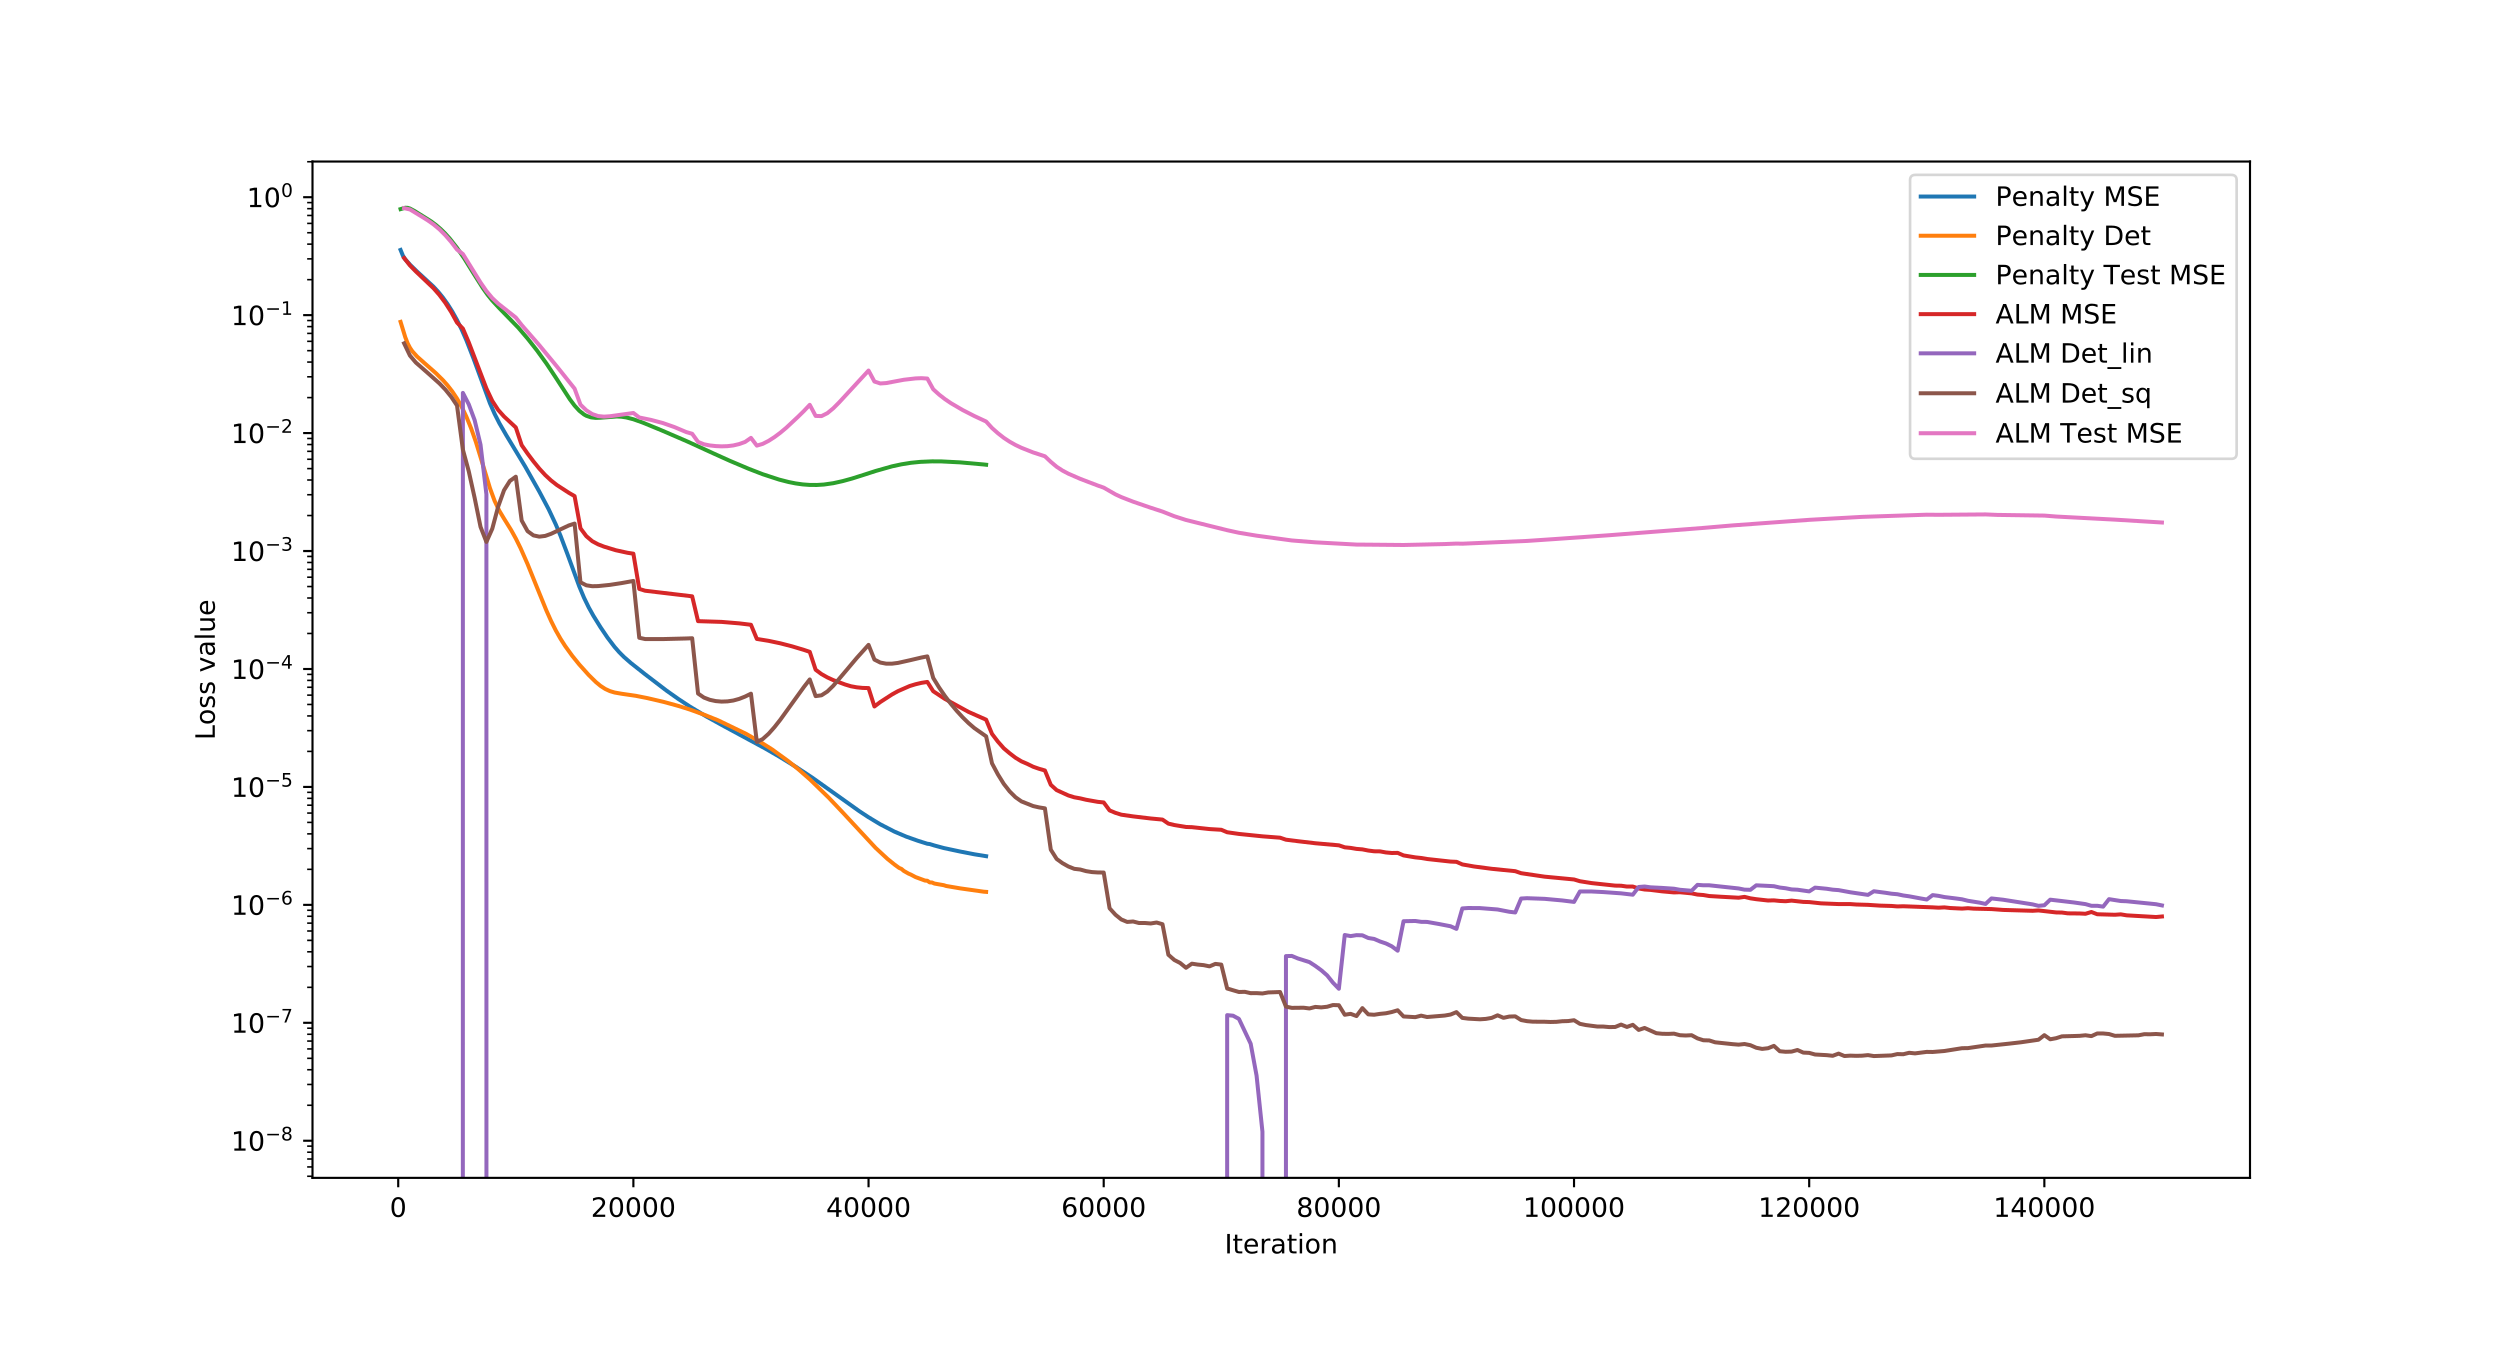 <?xml version="1.0" encoding="utf-8" standalone="no"?>
<!DOCTYPE svg PUBLIC "-//W3C//DTD SVG 1.1//EN"
  "http://www.w3.org/Graphics/SVG/1.1/DTD/svg11.dtd">
<!-- Created with matplotlib (https://matplotlib.org/) -->
<svg height="504pt" version="1.1" viewBox="0 0 936 504" width="936pt" xmlns="http://www.w3.org/2000/svg" xmlns:xlink="http://www.w3.org/1999/xlink">
 <defs>
  <style type="text/css">
*{stroke-linecap:butt;stroke-linejoin:round;}
  </style>
 </defs>
 <g id="figure_1">
  <g id="patch_1">
   <path d="M 0 504 
L 936 504 
L 936 0 
L 0 0 
z
" style="fill:#ffffff;"/>
  </g>
  <g id="axes_1">
   <g id="patch_2">
    <path d="M 117 441 
L 842.4 441 
L 842.4 60.48 
L 117 60.48 
z
" style="fill:#ffffff;"/>
   </g>
   <g id="matplotlib.axis_1">
    <g id="xtick_1">
     <g id="line2d_1">
      <defs>
       <path d="M 0 0 
L 0 3.5 
" id="md52ca57cd6" style="stroke:#000000;stroke-width:0.8;"/>
      </defs>
      <g>
       <use style="stroke:#000000;stroke-width:0.8;" x="149.092" xlink:href="#md52ca57cd6" y="441"/>
      </g>
     </g>
     <g id="text_1">
      <!-- 0 -->
      <defs>
       <path d="M 31.781 66.406 
Q 24.172 66.406 20.328 58.906 
Q 16.5 51.422 16.5 36.375 
Q 16.5 21.391 20.328 13.891 
Q 24.172 6.391 31.781 6.391 
Q 39.453 6.391 43.281 13.891 
Q 47.125 21.391 47.125 36.375 
Q 47.125 51.422 43.281 58.906 
Q 39.453 66.406 31.781 66.406 
z
M 31.781 74.219 
Q 44.047 74.219 50.516 64.516 
Q 56.984 54.828 56.984 36.375 
Q 56.984 17.969 50.516 8.266 
Q 44.047 -1.422 31.781 -1.422 
Q 19.531 -1.422 13.062 8.266 
Q 6.594 17.969 6.594 36.375 
Q 6.594 54.828 13.062 64.516 
Q 19.531 74.219 31.781 74.219 
z
" id="DejaVuSans-48"/>
      </defs>
      <g transform="translate(145.911 455.598)scale(0.1 -0.1)">
       <use xlink:href="#DejaVuSans-48"/>
      </g>
     </g>
    </g>
    <g id="xtick_2">
     <g id="line2d_2">
      <g>
       <use style="stroke:#000000;stroke-width:0.8;" x="237.137" xlink:href="#md52ca57cd6" y="441"/>
      </g>
     </g>
     <g id="text_2">
      <!-- 20000 -->
      <defs>
       <path d="M 19.188 8.297 
L 53.609 8.297 
L 53.609 0 
L 7.328 0 
L 7.328 8.297 
Q 12.938 14.109 22.625 23.891 
Q 32.328 33.688 34.812 36.531 
Q 39.547 41.844 41.422 45.531 
Q 43.312 49.219 43.312 52.781 
Q 43.312 58.594 39.234 62.25 
Q 35.156 65.922 28.609 65.922 
Q 23.969 65.922 18.812 64.312 
Q 13.672 62.703 7.812 59.422 
L 7.812 69.391 
Q 13.766 71.781 18.938 73 
Q 24.125 74.219 28.422 74.219 
Q 39.75 74.219 46.484 68.547 
Q 53.219 62.891 53.219 53.422 
Q 53.219 48.922 51.531 44.891 
Q 49.859 40.875 45.406 35.406 
Q 44.188 33.984 37.641 27.219 
Q 31.109 20.453 19.188 8.297 
z
" id="DejaVuSans-50"/>
      </defs>
      <g transform="translate(221.231 455.598)scale(0.1 -0.1)">
       <use xlink:href="#DejaVuSans-50"/>
       <use x="63.623" xlink:href="#DejaVuSans-48"/>
       <use x="127.246" xlink:href="#DejaVuSans-48"/>
       <use x="190.869" xlink:href="#DejaVuSans-48"/>
       <use x="254.492" xlink:href="#DejaVuSans-48"/>
      </g>
     </g>
    </g>
    <g id="xtick_3">
     <g id="line2d_3">
      <g>
       <use style="stroke:#000000;stroke-width:0.8;" x="325.182" xlink:href="#md52ca57cd6" y="441"/>
      </g>
     </g>
     <g id="text_3">
      <!-- 40000 -->
      <defs>
       <path d="M 37.797 64.312 
L 12.891 25.391 
L 37.797 25.391 
z
M 35.203 72.906 
L 47.609 72.906 
L 47.609 25.391 
L 58.016 25.391 
L 58.016 17.188 
L 47.609 17.188 
L 47.609 0 
L 37.797 0 
L 37.797 17.188 
L 4.891 17.188 
L 4.891 26.703 
z
" id="DejaVuSans-52"/>
      </defs>
      <g transform="translate(309.275 455.598)scale(0.1 -0.1)">
       <use xlink:href="#DejaVuSans-52"/>
       <use x="63.623" xlink:href="#DejaVuSans-48"/>
       <use x="127.246" xlink:href="#DejaVuSans-48"/>
       <use x="190.869" xlink:href="#DejaVuSans-48"/>
       <use x="254.492" xlink:href="#DejaVuSans-48"/>
      </g>
     </g>
    </g>
    <g id="xtick_4">
     <g id="line2d_4">
      <g>
       <use style="stroke:#000000;stroke-width:0.8;" x="413.226" xlink:href="#md52ca57cd6" y="441"/>
      </g>
     </g>
     <g id="text_4">
      <!-- 60000 -->
      <defs>
       <path d="M 33.016 40.375 
Q 26.375 40.375 22.484 35.828 
Q 18.609 31.297 18.609 23.391 
Q 18.609 15.531 22.484 10.953 
Q 26.375 6.391 33.016 6.391 
Q 39.656 6.391 43.531 10.953 
Q 47.406 15.531 47.406 23.391 
Q 47.406 31.297 43.531 35.828 
Q 39.656 40.375 33.016 40.375 
z
M 52.594 71.297 
L 52.594 62.312 
Q 48.875 64.062 45.094 64.984 
Q 41.312 65.922 37.594 65.922 
Q 27.828 65.922 22.672 59.328 
Q 17.531 52.734 16.797 39.406 
Q 19.672 43.656 24.016 45.922 
Q 28.375 48.188 33.594 48.188 
Q 44.578 48.188 50.953 41.516 
Q 57.328 34.859 57.328 23.391 
Q 57.328 12.156 50.688 5.359 
Q 44.047 -1.422 33.016 -1.422 
Q 20.359 -1.422 13.672 8.266 
Q 6.984 17.969 6.984 36.375 
Q 6.984 53.656 15.188 63.938 
Q 23.391 74.219 37.203 74.219 
Q 40.922 74.219 44.703 73.484 
Q 48.484 72.75 52.594 71.297 
z
" id="DejaVuSans-54"/>
      </defs>
      <g transform="translate(397.32 455.598)scale(0.1 -0.1)">
       <use xlink:href="#DejaVuSans-54"/>
       <use x="63.623" xlink:href="#DejaVuSans-48"/>
       <use x="127.246" xlink:href="#DejaVuSans-48"/>
       <use x="190.869" xlink:href="#DejaVuSans-48"/>
       <use x="254.492" xlink:href="#DejaVuSans-48"/>
      </g>
     </g>
    </g>
    <g id="xtick_5">
     <g id="line2d_5">
      <g>
       <use style="stroke:#000000;stroke-width:0.8;" x="501.271" xlink:href="#md52ca57cd6" y="441"/>
      </g>
     </g>
     <g id="text_5">
      <!-- 80000 -->
      <defs>
       <path d="M 31.781 34.625 
Q 24.75 34.625 20.719 30.859 
Q 16.703 27.094 16.703 20.516 
Q 16.703 13.922 20.719 10.156 
Q 24.75 6.391 31.781 6.391 
Q 38.812 6.391 42.859 10.172 
Q 46.922 13.969 46.922 20.516 
Q 46.922 27.094 42.891 30.859 
Q 38.875 34.625 31.781 34.625 
z
M 21.922 38.812 
Q 15.578 40.375 12.031 44.719 
Q 8.5 49.078 8.5 55.328 
Q 8.5 64.062 14.719 69.141 
Q 20.953 74.219 31.781 74.219 
Q 42.672 74.219 48.875 69.141 
Q 55.078 64.062 55.078 55.328 
Q 55.078 49.078 51.531 44.719 
Q 48 40.375 41.703 38.812 
Q 48.828 37.156 52.797 32.312 
Q 56.781 27.484 56.781 20.516 
Q 56.781 9.906 50.312 4.234 
Q 43.844 -1.422 31.781 -1.422 
Q 19.734 -1.422 13.25 4.234 
Q 6.781 9.906 6.781 20.516 
Q 6.781 27.484 10.781 32.312 
Q 14.797 37.156 21.922 38.812 
z
M 18.312 54.391 
Q 18.312 48.734 21.844 45.562 
Q 25.391 42.391 31.781 42.391 
Q 38.141 42.391 41.719 45.562 
Q 45.312 48.734 45.312 54.391 
Q 45.312 60.062 41.719 63.234 
Q 38.141 66.406 31.781 66.406 
Q 25.391 66.406 21.844 63.234 
Q 18.312 60.062 18.312 54.391 
z
" id="DejaVuSans-56"/>
      </defs>
      <g transform="translate(485.365 455.598)scale(0.1 -0.1)">
       <use xlink:href="#DejaVuSans-56"/>
       <use x="63.623" xlink:href="#DejaVuSans-48"/>
       <use x="127.246" xlink:href="#DejaVuSans-48"/>
       <use x="190.869" xlink:href="#DejaVuSans-48"/>
       <use x="254.492" xlink:href="#DejaVuSans-48"/>
      </g>
     </g>
    </g>
    <g id="xtick_6">
     <g id="line2d_6">
      <g>
       <use style="stroke:#000000;stroke-width:0.8;" x="589.316" xlink:href="#md52ca57cd6" y="441"/>
      </g>
     </g>
     <g id="text_6">
      <!-- 100000 -->
      <defs>
       <path d="M 12.406 8.297 
L 28.516 8.297 
L 28.516 63.922 
L 10.984 60.406 
L 10.984 69.391 
L 28.422 72.906 
L 38.281 72.906 
L 38.281 8.297 
L 54.391 8.297 
L 54.391 0 
L 12.406 0 
z
" id="DejaVuSans-49"/>
      </defs>
      <g transform="translate(570.228 455.598)scale(0.1 -0.1)">
       <use xlink:href="#DejaVuSans-49"/>
       <use x="63.623" xlink:href="#DejaVuSans-48"/>
       <use x="127.246" xlink:href="#DejaVuSans-48"/>
       <use x="190.869" xlink:href="#DejaVuSans-48"/>
       <use x="254.492" xlink:href="#DejaVuSans-48"/>
       <use x="318.115" xlink:href="#DejaVuSans-48"/>
      </g>
     </g>
    </g>
    <g id="xtick_7">
     <g id="line2d_7">
      <g>
       <use style="stroke:#000000;stroke-width:0.8;" x="677.36" xlink:href="#md52ca57cd6" y="441"/>
      </g>
     </g>
     <g id="text_7">
      <!-- 120000 -->
      <g transform="translate(658.273 455.598)scale(0.1 -0.1)">
       <use xlink:href="#DejaVuSans-49"/>
       <use x="63.623" xlink:href="#DejaVuSans-50"/>
       <use x="127.246" xlink:href="#DejaVuSans-48"/>
       <use x="190.869" xlink:href="#DejaVuSans-48"/>
       <use x="254.492" xlink:href="#DejaVuSans-48"/>
       <use x="318.115" xlink:href="#DejaVuSans-48"/>
      </g>
     </g>
    </g>
    <g id="xtick_8">
     <g id="line2d_8">
      <g>
       <use style="stroke:#000000;stroke-width:0.8;" x="765.405" xlink:href="#md52ca57cd6" y="441"/>
      </g>
     </g>
     <g id="text_8">
      <!-- 140000 -->
      <g transform="translate(746.317 455.598)scale(0.1 -0.1)">
       <use xlink:href="#DejaVuSans-49"/>
       <use x="63.623" xlink:href="#DejaVuSans-52"/>
       <use x="127.246" xlink:href="#DejaVuSans-48"/>
       <use x="190.869" xlink:href="#DejaVuSans-48"/>
       <use x="254.492" xlink:href="#DejaVuSans-48"/>
       <use x="318.115" xlink:href="#DejaVuSans-48"/>
      </g>
     </g>
    </g>
    <g id="text_9">
     <!-- Iteration -->
     <defs>
      <path d="M 9.812 72.906 
L 19.672 72.906 
L 19.672 0 
L 9.812 0 
z
" id="DejaVuSans-73"/>
      <path d="M 18.312 70.219 
L 18.312 54.688 
L 36.812 54.688 
L 36.812 47.703 
L 18.312 47.703 
L 18.312 18.016 
Q 18.312 11.328 20.141 9.422 
Q 21.969 7.516 27.594 7.516 
L 36.812 7.516 
L 36.812 0 
L 27.594 0 
Q 17.188 0 13.234 3.875 
Q 9.281 7.766 9.281 18.016 
L 9.281 47.703 
L 2.688 47.703 
L 2.688 54.688 
L 9.281 54.688 
L 9.281 70.219 
z
" id="DejaVuSans-116"/>
      <path d="M 56.203 29.594 
L 56.203 25.203 
L 14.891 25.203 
Q 15.484 15.922 20.484 11.062 
Q 25.484 6.203 34.422 6.203 
Q 39.594 6.203 44.453 7.469 
Q 49.312 8.734 54.109 11.281 
L 54.109 2.781 
Q 49.266 0.734 44.188 -0.344 
Q 39.109 -1.422 33.891 -1.422 
Q 20.797 -1.422 13.156 6.188 
Q 5.516 13.812 5.516 26.812 
Q 5.516 40.234 12.766 48.109 
Q 20.016 56 32.328 56 
Q 43.359 56 49.781 48.891 
Q 56.203 41.797 56.203 29.594 
z
M 47.219 32.234 
Q 47.125 39.594 43.094 43.984 
Q 39.062 48.391 32.422 48.391 
Q 24.906 48.391 20.391 44.141 
Q 15.875 39.891 15.188 32.172 
z
" id="DejaVuSans-101"/>
      <path d="M 41.109 46.297 
Q 39.594 47.172 37.812 47.578 
Q 36.031 48 33.891 48 
Q 26.266 48 22.188 43.047 
Q 18.109 38.094 18.109 28.812 
L 18.109 0 
L 9.078 0 
L 9.078 54.688 
L 18.109 54.688 
L 18.109 46.188 
Q 20.953 51.172 25.484 53.578 
Q 30.031 56 36.531 56 
Q 37.453 56 38.578 55.875 
Q 39.703 55.766 41.062 55.516 
z
" id="DejaVuSans-114"/>
      <path d="M 34.281 27.484 
Q 23.391 27.484 19.188 25 
Q 14.984 22.516 14.984 16.5 
Q 14.984 11.719 18.141 8.906 
Q 21.297 6.109 26.703 6.109 
Q 34.188 6.109 38.703 11.406 
Q 43.219 16.703 43.219 25.484 
L 43.219 27.484 
z
M 52.203 31.203 
L 52.203 0 
L 43.219 0 
L 43.219 8.297 
Q 40.141 3.328 35.547 0.953 
Q 30.953 -1.422 24.312 -1.422 
Q 15.922 -1.422 10.953 3.297 
Q 6 8.016 6 15.922 
Q 6 25.141 12.172 29.828 
Q 18.359 34.516 30.609 34.516 
L 43.219 34.516 
L 43.219 35.406 
Q 43.219 41.609 39.141 45 
Q 35.062 48.391 27.688 48.391 
Q 23 48.391 18.547 47.266 
Q 14.109 46.141 10.016 43.891 
L 10.016 52.203 
Q 14.938 54.109 19.578 55.047 
Q 24.219 56 28.609 56 
Q 40.484 56 46.344 49.844 
Q 52.203 43.703 52.203 31.203 
z
" id="DejaVuSans-97"/>
      <path d="M 9.422 54.688 
L 18.406 54.688 
L 18.406 0 
L 9.422 0 
z
M 9.422 75.984 
L 18.406 75.984 
L 18.406 64.594 
L 9.422 64.594 
z
" id="DejaVuSans-105"/>
      <path d="M 30.609 48.391 
Q 23.391 48.391 19.188 42.75 
Q 14.984 37.109 14.984 27.297 
Q 14.984 17.484 19.156 11.844 
Q 23.344 6.203 30.609 6.203 
Q 37.797 6.203 41.984 11.859 
Q 46.188 17.531 46.188 27.297 
Q 46.188 37.016 41.984 42.703 
Q 37.797 48.391 30.609 48.391 
z
M 30.609 56 
Q 42.328 56 49.016 48.375 
Q 55.719 40.766 55.719 27.297 
Q 55.719 13.875 49.016 6.219 
Q 42.328 -1.422 30.609 -1.422 
Q 18.844 -1.422 12.172 6.219 
Q 5.516 13.875 5.516 27.297 
Q 5.516 40.766 12.172 48.375 
Q 18.844 56 30.609 56 
z
" id="DejaVuSans-111"/>
      <path d="M 54.891 33.016 
L 54.891 0 
L 45.906 0 
L 45.906 32.719 
Q 45.906 40.484 42.875 44.328 
Q 39.844 48.188 33.797 48.188 
Q 26.516 48.188 22.312 43.547 
Q 18.109 38.922 18.109 30.906 
L 18.109 0 
L 9.078 0 
L 9.078 54.688 
L 18.109 54.688 
L 18.109 46.188 
Q 21.344 51.125 25.703 53.562 
Q 30.078 56 35.797 56 
Q 45.219 56 50.047 50.172 
Q 54.891 44.344 54.891 33.016 
z
" id="DejaVuSans-110"/>
     </defs>
     <g transform="translate(458.491 469.277)scale(0.1 -0.1)">
      <use xlink:href="#DejaVuSans-73"/>
      <use x="29.492" xlink:href="#DejaVuSans-116"/>
      <use x="68.701" xlink:href="#DejaVuSans-101"/>
      <use x="130.225" xlink:href="#DejaVuSans-114"/>
      <use x="171.338" xlink:href="#DejaVuSans-97"/>
      <use x="232.617" xlink:href="#DejaVuSans-116"/>
      <use x="271.826" xlink:href="#DejaVuSans-105"/>
      <use x="299.609" xlink:href="#DejaVuSans-111"/>
      <use x="360.791" xlink:href="#DejaVuSans-110"/>
     </g>
    </g>
   </g>
   <g id="matplotlib.axis_2">
    <g id="ytick_1">
     <g id="line2d_9">
      <defs>
       <path d="M 0 0 
L -3.5 0 
" id="mcbbcc06733" style="stroke:#000000;stroke-width:0.8;"/>
      </defs>
      <g>
       <use style="stroke:#000000;stroke-width:0.8;" x="117" xlink:href="#mcbbcc06733" y="427.094"/>
      </g>
     </g>
     <g id="text_10">
      <!-- $\mathdefault{10^{-8}}$ -->
      <defs>
       <path d="M 10.594 35.5 
L 73.188 35.5 
L 73.188 27.203 
L 10.594 27.203 
z
" id="DejaVuSans-8722"/>
      </defs>
      <g transform="translate(86.5 430.894)scale(0.1 -0.1)">
       <use transform="translate(0 0.766)" xlink:href="#DejaVuSans-49"/>
       <use transform="translate(63.623 0.766)" xlink:href="#DejaVuSans-48"/>
       <use transform="translate(128.203 39.047)scale(0.7)" xlink:href="#DejaVuSans-8722"/>
       <use transform="translate(186.855 39.047)scale(0.7)" xlink:href="#DejaVuSans-56"/>
      </g>
     </g>
    </g>
    <g id="ytick_2">
     <g id="line2d_10">
      <g>
       <use style="stroke:#000000;stroke-width:0.8;" x="117" xlink:href="#mcbbcc06733" y="382.937"/>
      </g>
     </g>
     <g id="text_11">
      <!-- $\mathdefault{10^{-7}}$ -->
      <defs>
       <path d="M 8.203 72.906 
L 55.078 72.906 
L 55.078 68.703 
L 28.609 0 
L 18.312 0 
L 43.219 64.594 
L 8.203 64.594 
z
" id="DejaVuSans-55"/>
      </defs>
      <g transform="translate(86.5 386.736)scale(0.1 -0.1)">
       <use transform="translate(0 0.684)" xlink:href="#DejaVuSans-49"/>
       <use transform="translate(63.623 0.684)" xlink:href="#DejaVuSans-48"/>
       <use transform="translate(128.203 38.966)scale(0.7)" xlink:href="#DejaVuSans-8722"/>
       <use transform="translate(186.855 38.966)scale(0.7)" xlink:href="#DejaVuSans-55"/>
      </g>
     </g>
    </g>
    <g id="ytick_3">
     <g id="line2d_11">
      <g>
       <use style="stroke:#000000;stroke-width:0.8;" x="117" xlink:href="#mcbbcc06733" y="338.78"/>
      </g>
     </g>
     <g id="text_12">
      <!-- $\mathdefault{10^{-6}}$ -->
      <g transform="translate(86.5 342.579)scale(0.1 -0.1)">
       <use transform="translate(0 0.766)" xlink:href="#DejaVuSans-49"/>
       <use transform="translate(63.623 0.766)" xlink:href="#DejaVuSans-48"/>
       <use transform="translate(128.203 39.047)scale(0.7)" xlink:href="#DejaVuSans-8722"/>
       <use transform="translate(186.855 39.047)scale(0.7)" xlink:href="#DejaVuSans-54"/>
      </g>
     </g>
    </g>
    <g id="ytick_4">
     <g id="line2d_12">
      <g>
       <use style="stroke:#000000;stroke-width:0.8;" x="117" xlink:href="#mcbbcc06733" y="294.623"/>
      </g>
     </g>
     <g id="text_13">
      <!-- $\mathdefault{10^{-5}}$ -->
      <defs>
       <path d="M 10.797 72.906 
L 49.516 72.906 
L 49.516 64.594 
L 19.828 64.594 
L 19.828 46.734 
Q 21.969 47.469 24.109 47.828 
Q 26.266 48.188 28.422 48.188 
Q 40.625 48.188 47.75 41.5 
Q 54.891 34.812 54.891 23.391 
Q 54.891 11.625 47.562 5.094 
Q 40.234 -1.422 26.906 -1.422 
Q 22.312 -1.422 17.547 -0.641 
Q 12.797 0.141 7.719 1.703 
L 7.719 11.625 
Q 12.109 9.234 16.797 8.062 
Q 21.484 6.891 26.703 6.891 
Q 35.156 6.891 40.078 11.328 
Q 45.016 15.766 45.016 23.391 
Q 45.016 31 40.078 35.438 
Q 35.156 39.891 26.703 39.891 
Q 22.75 39.891 18.812 39.016 
Q 14.891 38.141 10.797 36.281 
z
" id="DejaVuSans-53"/>
      </defs>
      <g transform="translate(86.5 298.422)scale(0.1 -0.1)">
       <use transform="translate(0 0.684)" xlink:href="#DejaVuSans-49"/>
       <use transform="translate(63.623 0.684)" xlink:href="#DejaVuSans-48"/>
       <use transform="translate(128.203 38.966)scale(0.7)" xlink:href="#DejaVuSans-8722"/>
       <use transform="translate(186.855 38.966)scale(0.7)" xlink:href="#DejaVuSans-53"/>
      </g>
     </g>
    </g>
    <g id="ytick_5">
     <g id="line2d_13">
      <g>
       <use style="stroke:#000000;stroke-width:0.8;" x="117" xlink:href="#mcbbcc06733" y="250.466"/>
      </g>
     </g>
     <g id="text_14">
      <!-- $\mathdefault{10^{-4}}$ -->
      <g transform="translate(86.5 254.265)scale(0.1 -0.1)">
       <use transform="translate(0 0.684)" xlink:href="#DejaVuSans-49"/>
       <use transform="translate(63.623 0.684)" xlink:href="#DejaVuSans-48"/>
       <use transform="translate(128.203 38.966)scale(0.7)" xlink:href="#DejaVuSans-8722"/>
       <use transform="translate(186.855 38.966)scale(0.7)" xlink:href="#DejaVuSans-52"/>
      </g>
     </g>
    </g>
    <g id="ytick_6">
     <g id="line2d_14">
      <g>
       <use style="stroke:#000000;stroke-width:0.8;" x="117" xlink:href="#mcbbcc06733" y="206.308"/>
      </g>
     </g>
     <g id="text_15">
      <!-- $\mathdefault{10^{-3}}$ -->
      <defs>
       <path d="M 40.578 39.312 
Q 47.656 37.797 51.625 33 
Q 55.609 28.219 55.609 21.188 
Q 55.609 10.406 48.188 4.484 
Q 40.766 -1.422 27.094 -1.422 
Q 22.516 -1.422 17.656 -0.516 
Q 12.797 0.391 7.625 2.203 
L 7.625 11.719 
Q 11.719 9.328 16.594 8.109 
Q 21.484 6.891 26.812 6.891 
Q 36.078 6.891 40.938 10.547 
Q 45.797 14.203 45.797 21.188 
Q 45.797 27.641 41.281 31.266 
Q 36.766 34.906 28.719 34.906 
L 20.219 34.906 
L 20.219 43.016 
L 29.109 43.016 
Q 36.375 43.016 40.234 45.922 
Q 44.094 48.828 44.094 54.297 
Q 44.094 59.906 40.109 62.906 
Q 36.141 65.922 28.719 65.922 
Q 24.656 65.922 20.016 65.031 
Q 15.375 64.156 9.812 62.312 
L 9.812 71.094 
Q 15.438 72.656 20.344 73.438 
Q 25.25 74.219 29.594 74.219 
Q 40.828 74.219 47.359 69.109 
Q 53.906 64.016 53.906 55.328 
Q 53.906 49.266 50.438 45.094 
Q 46.969 40.922 40.578 39.312 
z
" id="DejaVuSans-51"/>
      </defs>
      <g transform="translate(86.5 210.108)scale(0.1 -0.1)">
       <use transform="translate(0 0.766)" xlink:href="#DejaVuSans-49"/>
       <use transform="translate(63.623 0.766)" xlink:href="#DejaVuSans-48"/>
       <use transform="translate(128.203 39.047)scale(0.7)" xlink:href="#DejaVuSans-8722"/>
       <use transform="translate(186.855 39.047)scale(0.7)" xlink:href="#DejaVuSans-51"/>
      </g>
     </g>
    </g>
    <g id="ytick_7">
     <g id="line2d_15">
      <g>
       <use style="stroke:#000000;stroke-width:0.8;" x="117" xlink:href="#mcbbcc06733" y="162.151"/>
      </g>
     </g>
     <g id="text_16">
      <!-- $\mathdefault{10^{-2}}$ -->
      <g transform="translate(86.5 165.95)scale(0.1 -0.1)">
       <use transform="translate(0 0.766)" xlink:href="#DejaVuSans-49"/>
       <use transform="translate(63.623 0.766)" xlink:href="#DejaVuSans-48"/>
       <use transform="translate(128.203 39.047)scale(0.7)" xlink:href="#DejaVuSans-8722"/>
       <use transform="translate(186.855 39.047)scale(0.7)" xlink:href="#DejaVuSans-50"/>
      </g>
     </g>
    </g>
    <g id="ytick_8">
     <g id="line2d_16">
      <g>
       <use style="stroke:#000000;stroke-width:0.8;" x="117" xlink:href="#mcbbcc06733" y="117.994"/>
      </g>
     </g>
     <g id="text_17">
      <!-- $\mathdefault{10^{-1}}$ -->
      <g transform="translate(86.5 121.793)scale(0.1 -0.1)">
       <use transform="translate(0 0.684)" xlink:href="#DejaVuSans-49"/>
       <use transform="translate(63.623 0.684)" xlink:href="#DejaVuSans-48"/>
       <use transform="translate(128.203 38.966)scale(0.7)" xlink:href="#DejaVuSans-8722"/>
       <use transform="translate(186.855 38.966)scale(0.7)" xlink:href="#DejaVuSans-49"/>
      </g>
     </g>
    </g>
    <g id="ytick_9">
     <g id="line2d_17">
      <g>
       <use style="stroke:#000000;stroke-width:0.8;" x="117" xlink:href="#mcbbcc06733" y="73.837"/>
      </g>
     </g>
     <g id="text_18">
      <!-- $\mathdefault{10^{0}}$ -->
      <g transform="translate(92.4 77.636)scale(0.1 -0.1)">
       <use transform="translate(0 0.766)" xlink:href="#DejaVuSans-49"/>
       <use transform="translate(63.623 0.766)" xlink:href="#DejaVuSans-48"/>
       <use transform="translate(128.203 39.047)scale(0.7)" xlink:href="#DejaVuSans-48"/>
      </g>
     </g>
    </g>
    <g id="ytick_10">
     <g id="line2d_18">
      <defs>
       <path d="M 0 0 
L -2 0 
" id="m580be2d3c7" style="stroke:#000000;stroke-width:0.6;"/>
      </defs>
      <g>
       <use style="stroke:#000000;stroke-width:0.6;" x="117" xlink:href="#m580be2d3c7" y="440.387"/>
      </g>
     </g>
    </g>
    <g id="ytick_11">
     <g id="line2d_19">
      <g>
       <use style="stroke:#000000;stroke-width:0.6;" x="117" xlink:href="#m580be2d3c7" y="436.891"/>
      </g>
     </g>
    </g>
    <g id="ytick_12">
     <g id="line2d_20">
      <g>
       <use style="stroke:#000000;stroke-width:0.6;" x="117" xlink:href="#m580be2d3c7" y="433.934"/>
      </g>
     </g>
    </g>
    <g id="ytick_13">
     <g id="line2d_21">
      <g>
       <use style="stroke:#000000;stroke-width:0.6;" x="117" xlink:href="#m580be2d3c7" y="431.374"/>
      </g>
     </g>
    </g>
    <g id="ytick_14">
     <g id="line2d_22">
      <g>
       <use style="stroke:#000000;stroke-width:0.6;" x="117" xlink:href="#m580be2d3c7" y="429.115"/>
      </g>
     </g>
    </g>
    <g id="ytick_15">
     <g id="line2d_23">
      <g>
       <use style="stroke:#000000;stroke-width:0.6;" x="117" xlink:href="#m580be2d3c7" y="413.802"/>
      </g>
     </g>
    </g>
    <g id="ytick_16">
     <g id="line2d_24">
      <g>
       <use style="stroke:#000000;stroke-width:0.6;" x="117" xlink:href="#m580be2d3c7" y="406.026"/>
      </g>
     </g>
    </g>
    <g id="ytick_17">
     <g id="line2d_25">
      <g>
       <use style="stroke:#000000;stroke-width:0.6;" x="117" xlink:href="#m580be2d3c7" y="400.509"/>
      </g>
     </g>
    </g>
    <g id="ytick_18">
     <g id="line2d_26">
      <g>
       <use style="stroke:#000000;stroke-width:0.6;" x="117" xlink:href="#m580be2d3c7" y="396.23"/>
      </g>
     </g>
    </g>
    <g id="ytick_19">
     <g id="line2d_27">
      <g>
       <use style="stroke:#000000;stroke-width:0.6;" x="117" xlink:href="#m580be2d3c7" y="392.733"/>
      </g>
     </g>
    </g>
    <g id="ytick_20">
     <g id="line2d_28">
      <g>
       <use style="stroke:#000000;stroke-width:0.6;" x="117" xlink:href="#m580be2d3c7" y="389.777"/>
      </g>
     </g>
    </g>
    <g id="ytick_21">
     <g id="line2d_29">
      <g>
       <use style="stroke:#000000;stroke-width:0.6;" x="117" xlink:href="#m580be2d3c7" y="387.217"/>
      </g>
     </g>
    </g>
    <g id="ytick_22">
     <g id="line2d_30">
      <g>
       <use style="stroke:#000000;stroke-width:0.6;" x="117" xlink:href="#m580be2d3c7" y="384.958"/>
      </g>
     </g>
    </g>
    <g id="ytick_23">
     <g id="line2d_31">
      <g>
       <use style="stroke:#000000;stroke-width:0.6;" x="117" xlink:href="#m580be2d3c7" y="369.645"/>
      </g>
     </g>
    </g>
    <g id="ytick_24">
     <g id="line2d_32">
      <g>
       <use style="stroke:#000000;stroke-width:0.6;" x="117" xlink:href="#m580be2d3c7" y="361.869"/>
      </g>
     </g>
    </g>
    <g id="ytick_25">
     <g id="line2d_33">
      <g>
       <use style="stroke:#000000;stroke-width:0.6;" x="117" xlink:href="#m580be2d3c7" y="356.352"/>
      </g>
     </g>
    </g>
    <g id="ytick_26">
     <g id="line2d_34">
      <g>
       <use style="stroke:#000000;stroke-width:0.6;" x="117" xlink:href="#m580be2d3c7" y="352.073"/>
      </g>
     </g>
    </g>
    <g id="ytick_27">
     <g id="line2d_35">
      <g>
       <use style="stroke:#000000;stroke-width:0.6;" x="117" xlink:href="#m580be2d3c7" y="348.576"/>
      </g>
     </g>
    </g>
    <g id="ytick_28">
     <g id="line2d_36">
      <g>
       <use style="stroke:#000000;stroke-width:0.6;" x="117" xlink:href="#m580be2d3c7" y="345.62"/>
      </g>
     </g>
    </g>
    <g id="ytick_29">
     <g id="line2d_37">
      <g>
       <use style="stroke:#000000;stroke-width:0.6;" x="117" xlink:href="#m580be2d3c7" y="343.059"/>
      </g>
     </g>
    </g>
    <g id="ytick_30">
     <g id="line2d_38">
      <g>
       <use style="stroke:#000000;stroke-width:0.6;" x="117" xlink:href="#m580be2d3c7" y="340.801"/>
      </g>
     </g>
    </g>
    <g id="ytick_31">
     <g id="line2d_39">
      <g>
       <use style="stroke:#000000;stroke-width:0.6;" x="117" xlink:href="#m580be2d3c7" y="325.487"/>
      </g>
     </g>
    </g>
    <g id="ytick_32">
     <g id="line2d_40">
      <g>
       <use style="stroke:#000000;stroke-width:0.6;" x="117" xlink:href="#m580be2d3c7" y="317.712"/>
      </g>
     </g>
    </g>
    <g id="ytick_33">
     <g id="line2d_41">
      <g>
       <use style="stroke:#000000;stroke-width:0.6;" x="117" xlink:href="#m580be2d3c7" y="312.195"/>
      </g>
     </g>
    </g>
    <g id="ytick_34">
     <g id="line2d_42">
      <g>
       <use style="stroke:#000000;stroke-width:0.6;" x="117" xlink:href="#m580be2d3c7" y="307.915"/>
      </g>
     </g>
    </g>
    <g id="ytick_35">
     <g id="line2d_43">
      <g>
       <use style="stroke:#000000;stroke-width:0.6;" x="117" xlink:href="#m580be2d3c7" y="304.419"/>
      </g>
     </g>
    </g>
    <g id="ytick_36">
     <g id="line2d_44">
      <g>
       <use style="stroke:#000000;stroke-width:0.6;" x="117" xlink:href="#m580be2d3c7" y="301.463"/>
      </g>
     </g>
    </g>
    <g id="ytick_37">
     <g id="line2d_45">
      <g>
       <use style="stroke:#000000;stroke-width:0.6;" x="117" xlink:href="#m580be2d3c7" y="298.902"/>
      </g>
     </g>
    </g>
    <g id="ytick_38">
     <g id="line2d_46">
      <g>
       <use style="stroke:#000000;stroke-width:0.6;" x="117" xlink:href="#m580be2d3c7" y="296.643"/>
      </g>
     </g>
    </g>
    <g id="ytick_39">
     <g id="line2d_47">
      <g>
       <use style="stroke:#000000;stroke-width:0.6;" x="117" xlink:href="#m580be2d3c7" y="281.33"/>
      </g>
     </g>
    </g>
    <g id="ytick_40">
     <g id="line2d_48">
      <g>
       <use style="stroke:#000000;stroke-width:0.6;" x="117" xlink:href="#m580be2d3c7" y="273.555"/>
      </g>
     </g>
    </g>
    <g id="ytick_41">
     <g id="line2d_49">
      <g>
       <use style="stroke:#000000;stroke-width:0.6;" x="117" xlink:href="#m580be2d3c7" y="268.038"/>
      </g>
     </g>
    </g>
    <g id="ytick_42">
     <g id="line2d_50">
      <g>
       <use style="stroke:#000000;stroke-width:0.6;" x="117" xlink:href="#m580be2d3c7" y="263.758"/>
      </g>
     </g>
    </g>
    <g id="ytick_43">
     <g id="line2d_51">
      <g>
       <use style="stroke:#000000;stroke-width:0.6;" x="117" xlink:href="#m580be2d3c7" y="260.262"/>
      </g>
     </g>
    </g>
    <g id="ytick_44">
     <g id="line2d_52">
      <g>
       <use style="stroke:#000000;stroke-width:0.6;" x="117" xlink:href="#m580be2d3c7" y="257.306"/>
      </g>
     </g>
    </g>
    <g id="ytick_45">
     <g id="line2d_53">
      <g>
       <use style="stroke:#000000;stroke-width:0.6;" x="117" xlink:href="#m580be2d3c7" y="254.745"/>
      </g>
     </g>
    </g>
    <g id="ytick_46">
     <g id="line2d_54">
      <g>
       <use style="stroke:#000000;stroke-width:0.6;" x="117" xlink:href="#m580be2d3c7" y="252.486"/>
      </g>
     </g>
    </g>
    <g id="ytick_47">
     <g id="line2d_55">
      <g>
       <use style="stroke:#000000;stroke-width:0.6;" x="117" xlink:href="#m580be2d3c7" y="237.173"/>
      </g>
     </g>
    </g>
    <g id="ytick_48">
     <g id="line2d_56">
      <g>
       <use style="stroke:#000000;stroke-width:0.6;" x="117" xlink:href="#m580be2d3c7" y="229.397"/>
      </g>
     </g>
    </g>
    <g id="ytick_49">
     <g id="line2d_57">
      <g>
       <use style="stroke:#000000;stroke-width:0.6;" x="117" xlink:href="#m580be2d3c7" y="223.88"/>
      </g>
     </g>
    </g>
    <g id="ytick_50">
     <g id="line2d_58">
      <g>
       <use style="stroke:#000000;stroke-width:0.6;" x="117" xlink:href="#m580be2d3c7" y="219.601"/>
      </g>
     </g>
    </g>
    <g id="ytick_51">
     <g id="line2d_59">
      <g>
       <use style="stroke:#000000;stroke-width:0.6;" x="117" xlink:href="#m580be2d3c7" y="216.105"/>
      </g>
     </g>
    </g>
    <g id="ytick_52">
     <g id="line2d_60">
      <g>
       <use style="stroke:#000000;stroke-width:0.6;" x="117" xlink:href="#m580be2d3c7" y="213.148"/>
      </g>
     </g>
    </g>
    <g id="ytick_53">
     <g id="line2d_61">
      <g>
       <use style="stroke:#000000;stroke-width:0.6;" x="117" xlink:href="#m580be2d3c7" y="210.588"/>
      </g>
     </g>
    </g>
    <g id="ytick_54">
     <g id="line2d_62">
      <g>
       <use style="stroke:#000000;stroke-width:0.6;" x="117" xlink:href="#m580be2d3c7" y="208.329"/>
      </g>
     </g>
    </g>
    <g id="ytick_55">
     <g id="line2d_63">
      <g>
       <use style="stroke:#000000;stroke-width:0.6;" x="117" xlink:href="#m580be2d3c7" y="193.016"/>
      </g>
     </g>
    </g>
    <g id="ytick_56">
     <g id="line2d_64">
      <g>
       <use style="stroke:#000000;stroke-width:0.6;" x="117" xlink:href="#m580be2d3c7" y="185.24"/>
      </g>
     </g>
    </g>
    <g id="ytick_57">
     <g id="line2d_65">
      <g>
       <use style="stroke:#000000;stroke-width:0.6;" x="117" xlink:href="#m580be2d3c7" y="179.723"/>
      </g>
     </g>
    </g>
    <g id="ytick_58">
     <g id="line2d_66">
      <g>
       <use style="stroke:#000000;stroke-width:0.6;" x="117" xlink:href="#m580be2d3c7" y="175.444"/>
      </g>
     </g>
    </g>
    <g id="ytick_59">
     <g id="line2d_67">
      <g>
       <use style="stroke:#000000;stroke-width:0.6;" x="117" xlink:href="#m580be2d3c7" y="171.947"/>
      </g>
     </g>
    </g>
    <g id="ytick_60">
     <g id="line2d_68">
      <g>
       <use style="stroke:#000000;stroke-width:0.6;" x="117" xlink:href="#m580be2d3c7" y="168.991"/>
      </g>
     </g>
    </g>
    <g id="ytick_61">
     <g id="line2d_69">
      <g>
       <use style="stroke:#000000;stroke-width:0.6;" x="117" xlink:href="#m580be2d3c7" y="166.431"/>
      </g>
     </g>
    </g>
    <g id="ytick_62">
     <g id="line2d_70">
      <g>
       <use style="stroke:#000000;stroke-width:0.6;" x="117" xlink:href="#m580be2d3c7" y="164.172"/>
      </g>
     </g>
    </g>
    <g id="ytick_63">
     <g id="line2d_71">
      <g>
       <use style="stroke:#000000;stroke-width:0.6;" x="117" xlink:href="#m580be2d3c7" y="148.859"/>
      </g>
     </g>
    </g>
    <g id="ytick_64">
     <g id="line2d_72">
      <g>
       <use style="stroke:#000000;stroke-width:0.6;" x="117" xlink:href="#m580be2d3c7" y="141.083"/>
      </g>
     </g>
    </g>
    <g id="ytick_65">
     <g id="line2d_73">
      <g>
       <use style="stroke:#000000;stroke-width:0.6;" x="117" xlink:href="#m580be2d3c7" y="135.566"/>
      </g>
     </g>
    </g>
    <g id="ytick_66">
     <g id="line2d_74">
      <g>
       <use style="stroke:#000000;stroke-width:0.6;" x="117" xlink:href="#m580be2d3c7" y="131.287"/>
      </g>
     </g>
    </g>
    <g id="ytick_67">
     <g id="line2d_75">
      <g>
       <use style="stroke:#000000;stroke-width:0.6;" x="117" xlink:href="#m580be2d3c7" y="127.79"/>
      </g>
     </g>
    </g>
    <g id="ytick_68">
     <g id="line2d_76">
      <g>
       <use style="stroke:#000000;stroke-width:0.6;" x="117" xlink:href="#m580be2d3c7" y="124.834"/>
      </g>
     </g>
    </g>
    <g id="ytick_69">
     <g id="line2d_77">
      <g>
       <use style="stroke:#000000;stroke-width:0.6;" x="117" xlink:href="#m580be2d3c7" y="122.273"/>
      </g>
     </g>
    </g>
    <g id="ytick_70">
     <g id="line2d_78">
      <g>
       <use style="stroke:#000000;stroke-width:0.6;" x="117" xlink:href="#m580be2d3c7" y="120.015"/>
      </g>
     </g>
    </g>
    <g id="ytick_71">
     <g id="line2d_79">
      <g>
       <use style="stroke:#000000;stroke-width:0.6;" x="117" xlink:href="#m580be2d3c7" y="104.701"/>
      </g>
     </g>
    </g>
    <g id="ytick_72">
     <g id="line2d_80">
      <g>
       <use style="stroke:#000000;stroke-width:0.6;" x="117" xlink:href="#m580be2d3c7" y="96.926"/>
      </g>
     </g>
    </g>
    <g id="ytick_73">
     <g id="line2d_81">
      <g>
       <use style="stroke:#000000;stroke-width:0.6;" x="117" xlink:href="#m580be2d3c7" y="91.409"/>
      </g>
     </g>
    </g>
    <g id="ytick_74">
     <g id="line2d_82">
      <g>
       <use style="stroke:#000000;stroke-width:0.6;" x="117" xlink:href="#m580be2d3c7" y="87.129"/>
      </g>
     </g>
    </g>
    <g id="ytick_75">
     <g id="line2d_83">
      <g>
       <use style="stroke:#000000;stroke-width:0.6;" x="117" xlink:href="#m580be2d3c7" y="83.633"/>
      </g>
     </g>
    </g>
    <g id="ytick_76">
     <g id="line2d_84">
      <g>
       <use style="stroke:#000000;stroke-width:0.6;" x="117" xlink:href="#m580be2d3c7" y="80.677"/>
      </g>
     </g>
    </g>
    <g id="ytick_77">
     <g id="line2d_85">
      <g>
       <use style="stroke:#000000;stroke-width:0.6;" x="117" xlink:href="#m580be2d3c7" y="78.116"/>
      </g>
     </g>
    </g>
    <g id="ytick_78">
     <g id="line2d_86">
      <g>
       <use style="stroke:#000000;stroke-width:0.6;" x="117" xlink:href="#m580be2d3c7" y="75.857"/>
      </g>
     </g>
    </g>
    <g id="ytick_79">
     <g id="line2d_87">
      <g>
       <use style="stroke:#000000;stroke-width:0.6;" x="117" xlink:href="#m580be2d3c7" y="60.544"/>
      </g>
     </g>
    </g>
    <g id="text_19">
     <!-- Loss value -->
     <defs>
      <path d="M 9.812 72.906 
L 19.672 72.906 
L 19.672 8.297 
L 55.172 8.297 
L 55.172 0 
L 9.812 0 
z
" id="DejaVuSans-76"/>
      <path d="M 44.281 53.078 
L 44.281 44.578 
Q 40.484 46.531 36.375 47.5 
Q 32.281 48.484 27.875 48.484 
Q 21.188 48.484 17.844 46.438 
Q 14.5 44.391 14.5 40.281 
Q 14.5 37.156 16.891 35.375 
Q 19.281 33.594 26.516 31.984 
L 29.594 31.297 
Q 39.156 29.25 43.188 25.516 
Q 47.219 21.781 47.219 15.094 
Q 47.219 7.469 41.188 3.016 
Q 35.156 -1.422 24.609 -1.422 
Q 20.219 -1.422 15.453 -0.562 
Q 10.688 0.297 5.422 2 
L 5.422 11.281 
Q 10.406 8.688 15.234 7.391 
Q 20.062 6.109 24.812 6.109 
Q 31.156 6.109 34.562 8.281 
Q 37.984 10.453 37.984 14.406 
Q 37.984 18.062 35.516 20.016 
Q 33.062 21.969 24.703 23.781 
L 21.578 24.516 
Q 13.234 26.266 9.516 29.906 
Q 5.812 33.547 5.812 39.891 
Q 5.812 47.609 11.281 51.797 
Q 16.75 56 26.812 56 
Q 31.781 56 36.172 55.266 
Q 40.578 54.547 44.281 53.078 
z
" id="DejaVuSans-115"/>
      <path id="DejaVuSans-32"/>
      <path d="M 2.984 54.688 
L 12.5 54.688 
L 29.594 8.797 
L 46.688 54.688 
L 56.203 54.688 
L 35.688 0 
L 23.484 0 
z
" id="DejaVuSans-118"/>
      <path d="M 9.422 75.984 
L 18.406 75.984 
L 18.406 0 
L 9.422 0 
z
" id="DejaVuSans-108"/>
      <path d="M 8.5 21.578 
L 8.5 54.688 
L 17.484 54.688 
L 17.484 21.922 
Q 17.484 14.156 20.5 10.266 
Q 23.531 6.391 29.594 6.391 
Q 36.859 6.391 41.078 11.031 
Q 45.312 15.672 45.312 23.688 
L 45.312 54.688 
L 54.297 54.688 
L 54.297 0 
L 45.312 0 
L 45.312 8.406 
Q 42.047 3.422 37.719 1 
Q 33.406 -1.422 27.688 -1.422 
Q 18.266 -1.422 13.375 4.438 
Q 8.5 10.297 8.5 21.578 
z
M 31.109 56 
z
" id="DejaVuSans-117"/>
     </defs>
     <g transform="translate(80.42 277.041)rotate(-90)scale(0.1 -0.1)">
      <use xlink:href="#DejaVuSans-76"/>
      <use x="55.697" xlink:href="#DejaVuSans-111"/>
      <use x="116.879" xlink:href="#DejaVuSans-115"/>
      <use x="168.979" xlink:href="#DejaVuSans-115"/>
      <use x="221.078" xlink:href="#DejaVuSans-32"/>
      <use x="252.865" xlink:href="#DejaVuSans-118"/>
      <use x="312.045" xlink:href="#DejaVuSans-97"/>
      <use x="373.324" xlink:href="#DejaVuSans-108"/>
      <use x="401.107" xlink:href="#DejaVuSans-117"/>
      <use x="464.486" xlink:href="#DejaVuSans-101"/>
     </g>
    </g>
   </g>
   <g id="line2d_88">
    <path clip-path="url(#p7d33686549)" d="M 149.973 93.577 
L 150.853 95.742 
L 151.734 97.099 
L 153.495 99.087 
L 156.136 101.662 
L 162.299 107.336 
L 164.06 109.243 
L 165.821 111.406 
L 167.582 113.865 
L 169.343 116.659 
L 171.103 119.827 
L 172.864 123.405 
L 174.625 127.413 
L 177.267 134.183 
L 183.43 150.963 
L 185.191 154.963 
L 186.951 158.439 
L 189.593 163.016 
L 196.636 174.687 
L 201.919 184.06 
L 205.441 190.707 
L 208.082 196.336 
L 209.843 200.553 
L 212.484 207.547 
L 216.887 219.577 
L 218.648 223.771 
L 220.408 227.393 
L 222.169 230.552 
L 224.811 234.808 
L 227.452 238.723 
L 230.093 242.202 
L 231.854 244.211 
L 233.615 245.975 
L 236.256 248.278 
L 241.539 252.453 
L 249.463 258.511 
L 253.865 261.627 
L 258.268 264.528 
L 264.431 268.237 
L 271.474 272.118 
L 286.442 280.212 
L 291.725 283.263 
L 297.888 287.052 
L 304.051 291.11 
L 321.66 303.654 
L 325.182 305.979 
L 329.584 308.629 
L 334.867 311.351 
L 339.269 313.227 
L 343.671 314.792 
L 347.193 315.901 
L 348.073 316.009 
L 349.834 316.554 
L 353.356 317.507 
L 359.519 318.822 
L 364.802 319.846 
L 369.204 320.556 
L 369.204 320.556 
" style="fill:none;stroke:#1f77b4;stroke-linecap:square;stroke-width:1.5;"/>
   </g>
   <g id="line2d_89">
    <path clip-path="url(#p7d33686549)" d="M 149.973 120.508 
L 151.734 126.262 
L 152.614 128.518 
L 153.495 130.218 
L 154.375 131.515 
L 156.136 133.463 
L 158.777 135.824 
L 163.179 139.702 
L 165.821 142.315 
L 167.582 144.301 
L 169.343 146.575 
L 171.103 149.226 
L 172.864 152.348 
L 174.625 156.038 
L 176.386 160.375 
L 178.147 165.399 
L 180.788 174.011 
L 183.43 182.73 
L 185.191 187.552 
L 186.951 191.241 
L 188.712 194.187 
L 191.354 198.434 
L 193.115 201.618 
L 194.876 205.183 
L 197.517 211.174 
L 201.039 219.901 
L 204.56 228.555 
L 206.321 232.491 
L 208.082 236.021 
L 209.843 239.132 
L 211.604 241.886 
L 214.245 245.54 
L 216.887 248.803 
L 220.408 252.717 
L 223.05 255.321 
L 224.811 256.782 
L 226.572 257.93 
L 228.332 258.746 
L 230.093 259.275 
L 232.735 259.743 
L 238.017 260.508 
L 242.42 261.382 
L 248.583 262.822 
L 253.865 264.27 
L 258.268 265.648 
L 263.55 267.566 
L 268.833 269.679 
L 279.398 274.787 
L 284.681 277.812 
L 289.083 280.593 
L 295.246 285.066 
L 298.768 287.905 
L 303.17 291.756 
L 310.214 298.599 
L 315.497 304.172 
L 327.823 317.444 
L 332.225 321.53 
L 334.867 323.662 
L 336.627 324.945 
L 337.508 325.325 
L 338.388 326.077 
L 340.149 327.076 
L 341.03 327.451 
L 342.791 328.382 
L 346.312 329.682 
L 347.193 329.749 
L 348.073 330.365 
L 348.954 330.408 
L 349.834 330.799 
L 353.356 331.418 
L 354.236 331.708 
L 359.519 332.606 
L 368.323 333.853 
L 369.204 333.918 
L 369.204 333.918 
" style="fill:none;stroke:#ff7f0e;stroke-linecap:square;stroke-width:1.5;"/>
   </g>
   <g id="line2d_90">
    <path clip-path="url(#p7d33686549)" d="M 149.973 78.293 
L 151.734 77.776 
L 152.614 77.807 
L 153.495 78.085 
L 155.255 79.028 
L 161.419 82.889 
L 163.179 84.197 
L 164.94 85.712 
L 166.701 87.451 
L 168.462 89.416 
L 171.103 92.793 
L 173.745 96.656 
L 177.267 102.318 
L 180.788 107.883 
L 182.549 110.349 
L 184.31 112.531 
L 186.951 115.382 
L 193.995 122.624 
L 197.517 126.736 
L 201.039 131.202 
L 204.56 136.055 
L 208.082 141.361 
L 213.365 149.513 
L 215.126 151.863 
L 216.887 153.787 
L 218.648 155.179 
L 219.528 155.666 
L 221.289 156.262 
L 223.05 156.458 
L 224.811 156.398 
L 230.974 155.93 
L 232.735 156.03 
L 234.496 156.292 
L 237.137 156.973 
L 240.659 158.228 
L 247.702 161.13 
L 257.387 165.312 
L 267.072 169.74 
L 273.235 172.522 
L 280.279 175.503 
L 285.562 177.547 
L 291.725 179.563 
L 295.246 180.467 
L 297.888 180.992 
L 300.529 181.363 
L 303.17 181.561 
L 305.812 181.574 
L 308.453 181.413 
L 311.975 180.91 
L 315.497 180.129 
L 319.018 179.161 
L 323.421 177.767 
L 327.823 176.341 
L 333.986 174.596 
L 337.508 173.839 
L 341.03 173.273 
L 344.551 172.923 
L 348.954 172.733 
L 352.475 172.755 
L 359.519 173.113 
L 368.323 173.902 
L 369.204 173.998 
L 369.204 173.998 
" style="fill:none;stroke:#2ca02c;stroke-linecap:square;stroke-width:1.5;"/>
   </g>
   <g id="line2d_91">
    <path clip-path="url(#p7d33686549)" d="M 151.293 96.604 
L 153.495 99.382 
L 155.696 101.635 
L 162.299 107.909 
L 164.5 110.415 
L 166.701 113.343 
L 168.902 116.771 
L 171.103 120.772 
L 173.305 123.025 
L 175.506 128.178 
L 182.109 145.437 
L 184.31 150.101 
L 186.511 153.488 
L 188.712 155.936 
L 193.115 160.034 
L 195.316 166.672 
L 197.517 169.808 
L 199.718 172.741 
L 201.919 175.452 
L 204.12 177.848 
L 206.321 179.89 
L 208.522 181.614 
L 212.925 184.476 
L 215.126 185.745 
L 217.327 197.802 
L 219.528 200.758 
L 221.729 202.621 
L 223.93 203.801 
L 226.131 204.652 
L 230.534 206.002 
L 234.936 206.963 
L 237.137 207.299 
L 239.338 220.495 
L 241.539 221.168 
L 259.148 223.265 
L 261.349 232.56 
L 270.154 232.837 
L 276.757 233.388 
L 281.159 233.917 
L 283.36 239.215 
L 287.763 239.93 
L 292.165 240.86 
L 296.567 241.999 
L 300.969 243.317 
L 303.17 244.055 
L 305.372 250.751 
L 307.573 252.387 
L 309.774 253.626 
L 311.975 254.636 
L 316.377 256.268 
L 318.578 256.934 
L 320.779 257.336 
L 322.98 257.56 
L 325.182 257.614 
L 327.383 264.502 
L 329.584 262.842 
L 333.986 259.992 
L 336.187 258.771 
L 340.589 256.849 
L 342.791 256.181 
L 344.992 255.658 
L 347.193 255.312 
L 349.394 258.797 
L 353.796 261.693 
L 362.601 266.529 
L 369.204 269.451 
L 371.405 274.761 
L 373.606 277.662 
L 375.807 280.158 
L 378.008 282.018 
L 380.21 283.704 
L 382.411 285.041 
L 384.612 285.994 
L 386.813 287.069 
L 389.014 287.835 
L 391.215 288.467 
L 393.416 293.836 
L 395.617 295.828 
L 400.02 297.829 
L 402.221 298.509 
L 404.422 298.905 
L 406.623 299.43 
L 411.025 300.213 
L 413.226 300.437 
L 415.427 303.422 
L 417.629 304.334 
L 419.83 305.02 
L 424.232 305.654 
L 430.835 306.442 
L 435.237 306.853 
L 437.439 308.366 
L 439.64 308.887 
L 444.042 309.618 
L 446.243 309.69 
L 452.846 310.404 
L 457.249 310.669 
L 459.45 311.595 
L 463.852 312.224 
L 472.656 313.122 
L 479.26 313.634 
L 481.461 314.38 
L 485.863 314.938 
L 492.466 315.714 
L 501.271 316.491 
L 503.472 317.238 
L 505.673 317.455 
L 507.874 317.828 
L 510.075 318.004 
L 512.277 318.442 
L 514.478 318.722 
L 516.679 318.755 
L 518.88 319.158 
L 521.081 319.361 
L 523.282 319.319 
L 525.483 320.268 
L 529.885 321 
L 532.087 321.233 
L 534.288 321.606 
L 543.092 322.576 
L 545.293 322.671 
L 547.494 323.641 
L 551.897 324.414 
L 558.5 325.283 
L 567.304 326.169 
L 569.506 326.926 
L 578.31 328.224 
L 587.114 329.061 
L 589.316 329.274 
L 591.517 329.932 
L 595.919 330.632 
L 600.321 331.105 
L 604.723 331.575 
L 606.925 331.614 
L 609.126 331.929 
L 611.327 331.928 
L 613.528 332.64 
L 615.729 333.029 
L 617.93 333.176 
L 622.332 333.723 
L 626.735 334.12 
L 628.936 334.053 
L 633.338 334.479 
L 635.539 334.929 
L 637.74 335.1 
L 639.941 335.474 
L 644.344 335.743 
L 650.947 336.106 
L 653.148 335.785 
L 655.349 336.335 
L 657.55 336.66 
L 661.952 337.151 
L 664.154 337.096 
L 666.355 337.317 
L 668.556 337.418 
L 670.757 337.193 
L 675.159 337.673 
L 677.36 337.736 
L 681.763 338.214 
L 688.366 338.482 
L 692.768 338.485 
L 694.969 338.645 
L 699.371 338.773 
L 703.774 339.058 
L 708.176 339.19 
L 710.377 339.367 
L 712.578 339.299 
L 723.584 339.713 
L 725.785 339.838 
L 727.986 339.726 
L 730.187 339.965 
L 734.589 340.179 
L 736.79 340.029 
L 738.992 340.199 
L 745.595 340.356 
L 749.997 340.679 
L 761.003 340.999 
L 763.204 340.868 
L 769.807 341.613 
L 772.008 341.659 
L 774.209 341.959 
L 778.612 342.002 
L 780.813 342.117 
L 783.014 341.446 
L 785.215 342.297 
L 791.818 342.487 
L 794.019 342.332 
L 796.221 342.702 
L 807.226 343.335 
L 809.427 343.132 
L 809.427 343.132 
" style="fill:none;stroke:#d62728;stroke-linecap:square;stroke-width:1.5;"/>
   </g>
   <g id="line2d_92">
    <path clip-path="url(#p7d33686549)" d="M 173.287 505 
L 173.305 147.102 
L 175.506 151.383 
L 177.707 157.311 
L 179.908 166.489 
L 182.109 185.058 
L 182.125 505 
M 459.443 505 
L 459.45 380.067 
L 461.651 380.277 
L 463.852 381.473 
L 468.254 390.775 
L 470.455 402.689 
L 472.656 423.704 
L 472.661 505 
M 481.454 505 
L 481.461 357.961 
L 483.662 357.906 
L 485.863 358.825 
L 490.265 360.218 
L 492.466 361.646 
L 494.668 363.254 
L 496.869 365.178 
L 499.07 367.92 
L 501.271 370.191 
L 503.472 350.067 
L 505.673 350.475 
L 507.874 350.12 
L 510.075 350.182 
L 512.277 351.183 
L 514.478 351.538 
L 516.679 352.487 
L 518.88 353.229 
L 521.081 354.298 
L 523.282 355.941 
L 525.483 344.903 
L 529.885 344.814 
L 532.087 345.134 
L 534.288 345.164 
L 538.69 345.94 
L 543.092 346.791 
L 545.293 347.768 
L 547.494 340.114 
L 549.696 339.96 
L 554.098 339.991 
L 560.701 340.509 
L 565.103 341.366 
L 567.304 341.626 
L 569.506 336.407 
L 571.707 336.284 
L 578.31 336.526 
L 584.913 337.127 
L 589.316 337.673 
L 591.517 333.772 
L 595.919 333.77 
L 600.321 333.994 
L 606.925 334.467 
L 611.327 334.978 
L 613.528 332.088 
L 615.729 331.909 
L 617.93 332.214 
L 622.332 332.437 
L 626.735 332.735 
L 628.936 333.131 
L 633.338 333.508 
L 635.539 331.291 
L 637.74 331.45 
L 639.941 331.452 
L 644.344 331.928 
L 650.947 332.638 
L 653.148 333.085 
L 655.349 333.145 
L 657.55 331.464 
L 661.952 331.679 
L 664.154 331.794 
L 666.355 332.299 
L 668.556 332.563 
L 670.757 332.996 
L 672.958 333.106 
L 677.36 333.74 
L 679.561 332.327 
L 683.964 332.759 
L 686.165 333.094 
L 688.366 333.26 
L 692.768 334.072 
L 699.371 335.042 
L 701.573 333.684 
L 705.975 334.266 
L 708.176 334.605 
L 710.377 334.797 
L 712.578 335.265 
L 714.779 335.573 
L 719.181 336.395 
L 721.383 336.778 
L 723.584 335.129 
L 725.785 335.411 
L 727.986 335.856 
L 732.388 336.398 
L 734.589 336.7 
L 736.79 337.248 
L 741.193 337.954 
L 743.394 338.435 
L 745.595 336.37 
L 749.997 336.864 
L 761.003 338.6 
L 763.204 339.141 
L 765.405 338.931 
L 767.606 336.838 
L 776.411 337.875 
L 780.813 338.5 
L 783.014 339.123 
L 785.215 339.124 
L 787.416 339.445 
L 789.617 336.645 
L 794.019 337.34 
L 796.221 337.431 
L 807.226 338.538 
L 809.427 338.99 
L 809.427 338.99 
" style="fill:none;stroke:#9467bd;stroke-linecap:square;stroke-width:1.5;"/>
   </g>
   <g id="line2d_93">
    <path clip-path="url(#p7d33686549)" d="M 151.293 128.542 
L 153.495 133.15 
L 155.696 135.741 
L 160.098 139.601 
L 164.5 143.537 
L 166.701 145.826 
L 168.902 148.529 
L 171.103 151.824 
L 173.305 168.353 
L 175.506 176.459 
L 177.707 186.422 
L 179.908 197.252 
L 182.109 202.892 
L 184.31 197.945 
L 186.511 189.675 
L 188.712 183.534 
L 190.913 180.05 
L 193.115 178.48 
L 195.316 194.886 
L 197.517 198.859 
L 199.718 200.45 
L 201.919 200.92 
L 204.12 200.647 
L 206.321 199.86 
L 212.925 196.743 
L 215.126 196.028 
L 217.327 218.011 
L 219.528 219.144 
L 221.729 219.476 
L 223.93 219.429 
L 228.332 218.978 
L 232.735 218.305 
L 237.137 217.506 
L 239.338 238.781 
L 241.539 239.262 
L 248.143 239.271 
L 256.947 239.046 
L 259.148 238.957 
L 261.349 259.659 
L 263.55 261.167 
L 265.751 262.011 
L 267.953 262.486 
L 270.154 262.677 
L 272.355 262.598 
L 274.556 262.272 
L 276.757 261.664 
L 278.958 260.798 
L 281.159 259.715 
L 283.36 277.782 
L 285.562 276.699 
L 287.763 274.719 
L 289.964 272.242 
L 292.165 269.442 
L 296.567 263.326 
L 300.969 257.222 
L 303.17 254.382 
L 305.372 260.627 
L 307.573 260.316 
L 309.774 258.892 
L 311.975 256.747 
L 316.377 251.554 
L 320.779 246.336 
L 325.182 241.442 
L 327.383 246.948 
L 329.584 248.061 
L 331.785 248.476 
L 333.986 248.473 
L 336.187 248.196 
L 340.589 247.213 
L 344.992 246.178 
L 347.193 245.749 
L 349.394 253.818 
L 351.595 257.397 
L 353.796 260.606 
L 355.997 263.502 
L 358.198 266.14 
L 360.399 268.543 
L 362.601 270.706 
L 364.802 272.603 
L 369.204 275.689 
L 371.405 285.799 
L 373.606 289.924 
L 375.807 293.475 
L 378.008 296.297 
L 380.21 298.489 
L 382.411 300.037 
L 386.813 301.788 
L 389.014 302.288 
L 391.215 302.643 
L 393.416 318.116 
L 395.617 321.596 
L 397.818 323.188 
L 400.02 324.424 
L 402.221 325.294 
L 404.422 325.543 
L 406.623 326.152 
L 408.824 326.506 
L 411.025 326.65 
L 413.226 326.677 
L 415.427 340.058 
L 417.629 342.477 
L 419.83 344.258 
L 422.031 345.175 
L 424.232 345.002 
L 426.433 345.575 
L 428.634 345.568 
L 430.835 345.747 
L 433.036 345.392 
L 435.237 346.027 
L 437.439 357.458 
L 439.64 359.401 
L 441.841 360.54 
L 444.042 362.336 
L 446.243 360.8 
L 448.444 361.138 
L 450.645 361.35 
L 452.846 361.807 
L 455.047 360.879 
L 457.249 361.148 
L 459.45 370.102 
L 463.852 371.401 
L 466.053 371.34 
L 468.254 371.843 
L 470.455 371.825 
L 472.656 371.954 
L 474.858 371.567 
L 479.26 371.413 
L 481.461 376.874 
L 483.662 377.343 
L 488.064 377.292 
L 490.265 377.566 
L 492.466 376.988 
L 494.668 377.167 
L 496.869 376.932 
L 499.07 376.285 
L 501.271 376.359 
L 503.472 379.923 
L 505.673 379.578 
L 507.874 380.409 
L 510.075 377.445 
L 512.277 379.781 
L 514.478 379.923 
L 516.679 379.589 
L 518.88 379.37 
L 521.081 378.904 
L 523.282 378.248 
L 525.483 380.564 
L 529.885 380.822 
L 532.087 380.256 
L 534.288 380.769 
L 540.891 380.225 
L 543.092 379.844 
L 545.293 378.94 
L 547.494 381.103 
L 549.696 381.38 
L 554.098 381.624 
L 556.299 381.477 
L 558.5 381.095 
L 560.701 380.128 
L 562.902 381.076 
L 565.103 380.598 
L 567.304 380.521 
L 569.506 381.904 
L 571.707 382.323 
L 573.908 382.515 
L 578.31 382.544 
L 580.511 382.629 
L 582.712 382.575 
L 584.913 382.346 
L 587.114 382.286 
L 589.316 381.97 
L 591.517 383.322 
L 593.718 383.776 
L 598.12 384.344 
L 600.321 384.343 
L 602.522 384.541 
L 604.723 384.498 
L 606.925 383.6 
L 609.126 384.488 
L 611.327 383.691 
L 613.528 385.6 
L 615.729 384.867 
L 620.131 386.829 
L 622.332 387.046 
L 624.533 387.092 
L 626.735 386.998 
L 628.936 387.582 
L 631.137 387.693 
L 633.338 387.58 
L 635.539 388.772 
L 637.74 389.474 
L 639.941 389.538 
L 642.142 390.238 
L 648.746 390.94 
L 650.947 391.117 
L 653.148 390.877 
L 655.349 391.324 
L 657.55 392.281 
L 659.751 392.71 
L 661.952 392.456 
L 664.154 391.571 
L 666.355 393.586 
L 668.556 393.788 
L 670.757 393.724 
L 672.958 393.118 
L 675.159 394.092 
L 677.36 394.196 
L 679.561 394.805 
L 683.964 395.05 
L 686.165 395.29 
L 688.366 394.47 
L 690.567 395.375 
L 692.768 395.228 
L 694.969 395.303 
L 697.17 395.25 
L 699.371 395.033 
L 701.573 395.39 
L 708.176 395.144 
L 710.377 394.646 
L 712.578 394.707 
L 714.779 394.165 
L 716.98 394.387 
L 721.383 393.826 
L 723.584 393.862 
L 727.986 393.495 
L 734.589 392.446 
L 736.79 392.41 
L 743.394 391.445 
L 745.595 391.446 
L 752.198 390.744 
L 756.6 390.235 
L 763.204 389.276 
L 765.405 387.567 
L 767.606 389.112 
L 769.807 388.7 
L 772.008 388.003 
L 776.411 387.888 
L 778.612 387.819 
L 780.813 387.602 
L 783.014 387.927 
L 785.215 386.931 
L 787.416 386.933 
L 789.617 387.143 
L 791.818 387.808 
L 800.623 387.623 
L 802.824 387.201 
L 805.025 387.234 
L 807.226 387.127 
L 809.427 387.291 
L 809.427 387.291 
" style="fill:none;stroke:#8c564b;stroke-linecap:square;stroke-width:1.5;"/>
   </g>
   <g id="line2d_94">
    <path clip-path="url(#p7d33686549)" d="M 151.293 77.94 
L 153.495 78.42 
L 157.897 81.091 
L 160.098 82.463 
L 162.299 84 
L 164.5 85.839 
L 166.701 88.026 
L 168.902 90.565 
L 171.103 93.442 
L 173.305 95.101 
L 177.707 102.216 
L 179.908 105.767 
L 182.109 108.965 
L 184.31 111.6 
L 186.511 113.679 
L 193.115 118.887 
L 195.316 121.69 
L 201.919 129.248 
L 208.522 137.236 
L 215.126 145.501 
L 217.327 151.502 
L 219.528 153.632 
L 221.729 155.032 
L 223.93 155.774 
L 226.131 155.987 
L 228.332 155.847 
L 237.137 154.623 
L 239.338 156.302 
L 243.74 157.214 
L 248.143 158.376 
L 252.545 159.912 
L 256.947 161.77 
L 259.148 162.408 
L 261.349 165.452 
L 263.55 166.337 
L 265.751 166.772 
L 267.953 167.013 
L 270.154 167.112 
L 272.355 167.042 
L 274.556 166.773 
L 276.757 166.256 
L 278.958 165.465 
L 281.159 163.939 
L 283.36 166.841 
L 285.562 166.184 
L 287.763 165.06 
L 289.964 163.647 
L 292.165 162.006 
L 294.366 160.164 
L 298.768 156.051 
L 300.969 153.895 
L 303.17 151.565 
L 305.372 155.72 
L 307.573 155.789 
L 309.774 154.684 
L 311.975 152.871 
L 314.176 150.661 
L 325.182 138.731 
L 327.383 142.845 
L 329.584 143.571 
L 331.785 143.422 
L 338.388 142.184 
L 342.791 141.677 
L 344.992 141.589 
L 347.193 141.731 
L 349.394 145.736 
L 351.595 147.733 
L 353.796 149.438 
L 355.997 150.928 
L 360.399 153.51 
L 364.802 155.766 
L 369.204 157.815 
L 371.405 160.241 
L 373.606 162.191 
L 375.807 163.915 
L 378.008 165.366 
L 380.21 166.6 
L 382.411 167.652 
L 386.813 169.393 
L 391.215 170.829 
L 393.416 172.915 
L 395.617 174.765 
L 397.818 176.195 
L 400.02 177.361 
L 404.422 179.278 
L 411.025 181.798 
L 413.226 182.573 
L 417.629 185.09 
L 419.83 186.114 
L 424.232 187.826 
L 430.835 190.098 
L 435.237 191.532 
L 439.64 193.271 
L 444.042 194.681 
L 459.45 198.505 
L 463.852 199.465 
L 470.455 200.551 
L 483.662 202.349 
L 492.466 203.05 
L 507.874 203.889 
L 512.277 203.921 
L 525.483 204.047 
L 540.891 203.695 
L 545.293 203.514 
L 547.494 203.562 
L 571.707 202.525 
L 582.712 201.78 
L 602.522 200.385 
L 637.74 197.649 
L 648.746 196.707 
L 677.36 194.626 
L 683.964 194.252 
L 697.17 193.516 
L 703.774 193.294 
L 721.383 192.703 
L 725.785 192.744 
L 743.394 192.6 
L 747.796 192.781 
L 765.405 193.035 
L 769.807 193.388 
L 791.818 194.55 
L 809.427 195.628 
L 809.427 195.628 
" style="fill:none;stroke:#e377c2;stroke-linecap:square;stroke-width:1.5;"/>
   </g>
   <g id="patch_3">
    <path d="M 117 441 
L 117 60.48 
" style="fill:none;stroke:#000000;stroke-linecap:square;stroke-linejoin:miter;stroke-width:0.8;"/>
   </g>
   <g id="patch_4">
    <path d="M 842.4 441 
L 842.4 60.48 
" style="fill:none;stroke:#000000;stroke-linecap:square;stroke-linejoin:miter;stroke-width:0.8;"/>
   </g>
   <g id="patch_5">
    <path d="M 117 441 
L 842.4 441 
" style="fill:none;stroke:#000000;stroke-linecap:square;stroke-linejoin:miter;stroke-width:0.8;"/>
   </g>
   <g id="patch_6">
    <path d="M 117 60.48 
L 842.4 60.48 
" style="fill:none;stroke:#000000;stroke-linecap:square;stroke-linejoin:miter;stroke-width:0.8;"/>
   </g>
   <g id="legend_1">
    <g id="patch_7">
     <path d="M 717.123 171.783 
L 835.4 171.783 
Q 837.4 171.783 837.4 169.783 
L 837.4 67.48 
Q 837.4 65.48 835.4 65.48 
L 717.123 65.48 
Q 715.123 65.48 715.123 67.48 
L 715.123 169.783 
Q 715.123 171.783 717.123 171.783 
z
" style="fill:#ffffff;opacity:0.8;stroke:#cccccc;stroke-linejoin:miter;"/>
    </g>
    <g id="line2d_95">
     <path d="M 719.123 73.578 
L 739.123 73.578 
" style="fill:none;stroke:#1f77b4;stroke-linecap:square;stroke-width:1.5;"/>
    </g>
    <g id="line2d_96"/>
    <g id="text_20">
     <!-- Penalty MSE -->
     <defs>
      <path d="M 19.672 64.797 
L 19.672 37.406 
L 32.078 37.406 
Q 38.969 37.406 42.719 40.969 
Q 46.484 44.531 46.484 51.125 
Q 46.484 57.672 42.719 61.234 
Q 38.969 64.797 32.078 64.797 
z
M 9.812 72.906 
L 32.078 72.906 
Q 44.344 72.906 50.609 67.359 
Q 56.891 61.812 56.891 51.125 
Q 56.891 40.328 50.609 34.812 
Q 44.344 29.297 32.078 29.297 
L 19.672 29.297 
L 19.672 0 
L 9.812 0 
z
" id="DejaVuSans-80"/>
      <path d="M 32.172 -5.078 
Q 28.375 -14.844 24.75 -17.812 
Q 21.141 -20.797 15.094 -20.797 
L 7.906 -20.797 
L 7.906 -13.281 
L 13.188 -13.281 
Q 16.891 -13.281 18.938 -11.516 
Q 21 -9.766 23.484 -3.219 
L 25.094 0.875 
L 2.984 54.688 
L 12.5 54.688 
L 29.594 11.922 
L 46.688 54.688 
L 56.203 54.688 
z
" id="DejaVuSans-121"/>
      <path d="M 9.812 72.906 
L 24.516 72.906 
L 43.109 23.297 
L 61.812 72.906 
L 76.516 72.906 
L 76.516 0 
L 66.891 0 
L 66.891 64.016 
L 48.094 14.016 
L 38.188 14.016 
L 19.391 64.016 
L 19.391 0 
L 9.812 0 
z
" id="DejaVuSans-77"/>
      <path d="M 53.516 70.516 
L 53.516 60.891 
Q 47.906 63.578 42.922 64.891 
Q 37.938 66.219 33.297 66.219 
Q 25.25 66.219 20.875 63.094 
Q 16.5 59.969 16.5 54.203 
Q 16.5 49.359 19.406 46.891 
Q 22.312 44.438 30.422 42.922 
L 36.375 41.703 
Q 47.406 39.594 52.656 34.297 
Q 57.906 29 57.906 20.125 
Q 57.906 9.516 50.797 4.047 
Q 43.703 -1.422 29.984 -1.422 
Q 24.812 -1.422 18.969 -0.25 
Q 13.141 0.922 6.891 3.219 
L 6.891 13.375 
Q 12.891 10.016 18.656 8.297 
Q 24.422 6.594 29.984 6.594 
Q 38.422 6.594 43.016 9.906 
Q 47.609 13.234 47.609 19.391 
Q 47.609 24.75 44.312 27.781 
Q 41.016 30.812 33.5 32.328 
L 27.484 33.5 
Q 16.453 35.688 11.516 40.375 
Q 6.594 45.062 6.594 53.422 
Q 6.594 63.094 13.406 68.656 
Q 20.219 74.219 32.172 74.219 
Q 37.312 74.219 42.625 73.281 
Q 47.953 72.359 53.516 70.516 
z
" id="DejaVuSans-83"/>
      <path d="M 9.812 72.906 
L 55.906 72.906 
L 55.906 64.594 
L 19.672 64.594 
L 19.672 43.016 
L 54.391 43.016 
L 54.391 34.719 
L 19.672 34.719 
L 19.672 8.297 
L 56.781 8.297 
L 56.781 0 
L 9.812 0 
z
" id="DejaVuSans-69"/>
     </defs>
     <g transform="translate(747.123 77.078)scale(0.1 -0.1)">
      <use xlink:href="#DejaVuSans-80"/>
      <use x="60.256" xlink:href="#DejaVuSans-101"/>
      <use x="121.779" xlink:href="#DejaVuSans-110"/>
      <use x="185.158" xlink:href="#DejaVuSans-97"/>
      <use x="246.438" xlink:href="#DejaVuSans-108"/>
      <use x="274.221" xlink:href="#DejaVuSans-116"/>
      <use x="313.43" xlink:href="#DejaVuSans-121"/>
      <use x="372.609" xlink:href="#DejaVuSans-32"/>
      <use x="404.396" xlink:href="#DejaVuSans-77"/>
      <use x="490.676" xlink:href="#DejaVuSans-83"/>
      <use x="554.152" xlink:href="#DejaVuSans-69"/>
     </g>
    </g>
    <g id="line2d_97">
     <path d="M 719.123 88.257 
L 739.123 88.257 
" style="fill:none;stroke:#ff7f0e;stroke-linecap:square;stroke-width:1.5;"/>
    </g>
    <g id="line2d_98"/>
    <g id="text_21">
     <!-- Penalty Det -->
     <defs>
      <path d="M 19.672 64.797 
L 19.672 8.109 
L 31.594 8.109 
Q 46.688 8.109 53.688 14.938 
Q 60.688 21.781 60.688 36.531 
Q 60.688 51.172 53.688 57.984 
Q 46.688 64.797 31.594 64.797 
z
M 9.812 72.906 
L 30.078 72.906 
Q 51.266 72.906 61.172 64.094 
Q 71.094 55.281 71.094 36.531 
Q 71.094 17.672 61.125 8.828 
Q 51.172 0 30.078 0 
L 9.812 0 
z
" id="DejaVuSans-68"/>
     </defs>
     <g transform="translate(747.123 91.757)scale(0.1 -0.1)">
      <use xlink:href="#DejaVuSans-80"/>
      <use x="60.256" xlink:href="#DejaVuSans-101"/>
      <use x="121.779" xlink:href="#DejaVuSans-110"/>
      <use x="185.158" xlink:href="#DejaVuSans-97"/>
      <use x="246.438" xlink:href="#DejaVuSans-108"/>
      <use x="274.221" xlink:href="#DejaVuSans-116"/>
      <use x="313.43" xlink:href="#DejaVuSans-121"/>
      <use x="372.609" xlink:href="#DejaVuSans-32"/>
      <use x="404.396" xlink:href="#DejaVuSans-68"/>
      <use x="481.398" xlink:href="#DejaVuSans-101"/>
      <use x="542.922" xlink:href="#DejaVuSans-116"/>
     </g>
    </g>
    <g id="line2d_99">
     <path d="M 719.123 102.935 
L 739.123 102.935 
" style="fill:none;stroke:#2ca02c;stroke-linecap:square;stroke-width:1.5;"/>
    </g>
    <g id="line2d_100"/>
    <g id="text_22">
     <!-- Penalty Test MSE -->
     <defs>
      <path d="M -0.297 72.906 
L 61.375 72.906 
L 61.375 64.594 
L 35.5 64.594 
L 35.5 0 
L 25.594 0 
L 25.594 64.594 
L -0.297 64.594 
z
" id="DejaVuSans-84"/>
     </defs>
     <g transform="translate(747.123 106.435)scale(0.1 -0.1)">
      <use xlink:href="#DejaVuSans-80"/>
      <use x="60.256" xlink:href="#DejaVuSans-101"/>
      <use x="121.779" xlink:href="#DejaVuSans-110"/>
      <use x="185.158" xlink:href="#DejaVuSans-97"/>
      <use x="246.438" xlink:href="#DejaVuSans-108"/>
      <use x="274.221" xlink:href="#DejaVuSans-116"/>
      <use x="313.43" xlink:href="#DejaVuSans-121"/>
      <use x="372.609" xlink:href="#DejaVuSans-32"/>
      <use x="404.396" xlink:href="#DejaVuSans-84"/>
      <use x="465.215" xlink:href="#DejaVuSans-101"/>
      <use x="526.738" xlink:href="#DejaVuSans-115"/>
      <use x="578.838" xlink:href="#DejaVuSans-116"/>
      <use x="618.047" xlink:href="#DejaVuSans-32"/>
      <use x="649.834" xlink:href="#DejaVuSans-77"/>
      <use x="736.113" xlink:href="#DejaVuSans-83"/>
      <use x="799.59" xlink:href="#DejaVuSans-69"/>
     </g>
    </g>
    <g id="line2d_101">
     <path d="M 719.123 117.613 
L 739.123 117.613 
" style="fill:none;stroke:#d62728;stroke-linecap:square;stroke-width:1.5;"/>
    </g>
    <g id="line2d_102"/>
    <g id="text_23">
     <!-- ALM MSE -->
     <defs>
      <path d="M 34.188 63.188 
L 20.797 26.906 
L 47.609 26.906 
z
M 28.609 72.906 
L 39.797 72.906 
L 67.578 0 
L 57.328 0 
L 50.688 18.703 
L 17.828 18.703 
L 11.188 0 
L 0.781 0 
z
" id="DejaVuSans-65"/>
     </defs>
     <g transform="translate(747.123 121.113)scale(0.1 -0.1)">
      <use xlink:href="#DejaVuSans-65"/>
      <use x="68.408" xlink:href="#DejaVuSans-76"/>
      <use x="124.121" xlink:href="#DejaVuSans-77"/>
      <use x="210.4" xlink:href="#DejaVuSans-32"/>
      <use x="242.188" xlink:href="#DejaVuSans-77"/>
      <use x="328.467" xlink:href="#DejaVuSans-83"/>
      <use x="391.943" xlink:href="#DejaVuSans-69"/>
     </g>
    </g>
    <g id="line2d_103">
     <path d="M 719.123 132.291 
L 739.123 132.291 
" style="fill:none;stroke:#9467bd;stroke-linecap:square;stroke-width:1.5;"/>
    </g>
    <g id="line2d_104"/>
    <g id="text_24">
     <!-- ALM Det_lin -->
     <defs>
      <path d="M 50.984 -16.609 
L 50.984 -23.578 
L -0.984 -23.578 
L -0.984 -16.609 
z
" id="DejaVuSans-95"/>
     </defs>
     <g transform="translate(747.123 135.791)scale(0.1 -0.1)">
      <use xlink:href="#DejaVuSans-65"/>
      <use x="68.408" xlink:href="#DejaVuSans-76"/>
      <use x="124.121" xlink:href="#DejaVuSans-77"/>
      <use x="210.4" xlink:href="#DejaVuSans-32"/>
      <use x="242.188" xlink:href="#DejaVuSans-68"/>
      <use x="319.189" xlink:href="#DejaVuSans-101"/>
      <use x="380.713" xlink:href="#DejaVuSans-116"/>
      <use x="419.922" xlink:href="#DejaVuSans-95"/>
      <use x="469.922" xlink:href="#DejaVuSans-108"/>
      <use x="497.705" xlink:href="#DejaVuSans-105"/>
      <use x="525.488" xlink:href="#DejaVuSans-110"/>
     </g>
    </g>
    <g id="line2d_105">
     <path d="M 719.123 147.247 
L 739.123 147.247 
" style="fill:none;stroke:#8c564b;stroke-linecap:square;stroke-width:1.5;"/>
    </g>
    <g id="line2d_106"/>
    <g id="text_25">
     <!-- ALM Det_sq -->
     <defs>
      <path d="M 14.797 27.297 
Q 14.797 17.391 18.875 11.75 
Q 22.953 6.109 30.078 6.109 
Q 37.203 6.109 41.297 11.75 
Q 45.406 17.391 45.406 27.297 
Q 45.406 37.203 41.297 42.844 
Q 37.203 48.484 30.078 48.484 
Q 22.953 48.484 18.875 42.844 
Q 14.797 37.203 14.797 27.297 
z
M 45.406 8.203 
Q 42.578 3.328 38.25 0.953 
Q 33.938 -1.422 27.875 -1.422 
Q 17.969 -1.422 11.734 6.484 
Q 5.516 14.406 5.516 27.297 
Q 5.516 40.188 11.734 48.094 
Q 17.969 56 27.875 56 
Q 33.938 56 38.25 53.625 
Q 42.578 51.266 45.406 46.391 
L 45.406 54.688 
L 54.391 54.688 
L 54.391 -20.797 
L 45.406 -20.797 
z
" id="DejaVuSans-113"/>
     </defs>
     <g transform="translate(747.123 150.747)scale(0.1 -0.1)">
      <use xlink:href="#DejaVuSans-65"/>
      <use x="68.408" xlink:href="#DejaVuSans-76"/>
      <use x="124.121" xlink:href="#DejaVuSans-77"/>
      <use x="210.4" xlink:href="#DejaVuSans-32"/>
      <use x="242.188" xlink:href="#DejaVuSans-68"/>
      <use x="319.189" xlink:href="#DejaVuSans-101"/>
      <use x="380.713" xlink:href="#DejaVuSans-116"/>
      <use x="419.922" xlink:href="#DejaVuSans-95"/>
      <use x="469.922" xlink:href="#DejaVuSans-115"/>
      <use x="522.021" xlink:href="#DejaVuSans-113"/>
     </g>
    </g>
    <g id="line2d_107">
     <path d="M 719.123 162.203 
L 739.123 162.203 
" style="fill:none;stroke:#e377c2;stroke-linecap:square;stroke-width:1.5;"/>
    </g>
    <g id="line2d_108"/>
    <g id="text_26">
     <!-- ALM Test MSE -->
     <g transform="translate(747.123 165.703)scale(0.1 -0.1)">
      <use xlink:href="#DejaVuSans-65"/>
      <use x="68.408" xlink:href="#DejaVuSans-76"/>
      <use x="124.121" xlink:href="#DejaVuSans-77"/>
      <use x="210.4" xlink:href="#DejaVuSans-32"/>
      <use x="242.188" xlink:href="#DejaVuSans-84"/>
      <use x="303.006" xlink:href="#DejaVuSans-101"/>
      <use x="364.529" xlink:href="#DejaVuSans-115"/>
      <use x="416.629" xlink:href="#DejaVuSans-116"/>
      <use x="455.838" xlink:href="#DejaVuSans-32"/>
      <use x="487.625" xlink:href="#DejaVuSans-77"/>
      <use x="573.904" xlink:href="#DejaVuSans-83"/>
      <use x="637.381" xlink:href="#DejaVuSans-69"/>
     </g>
    </g>
   </g>
  </g>
 </g>
 <defs>
  <clipPath id="p7d33686549">
   <rect height="380.52" width="725.4" x="117" y="60.48"/>
  </clipPath>
 </defs>
</svg>
